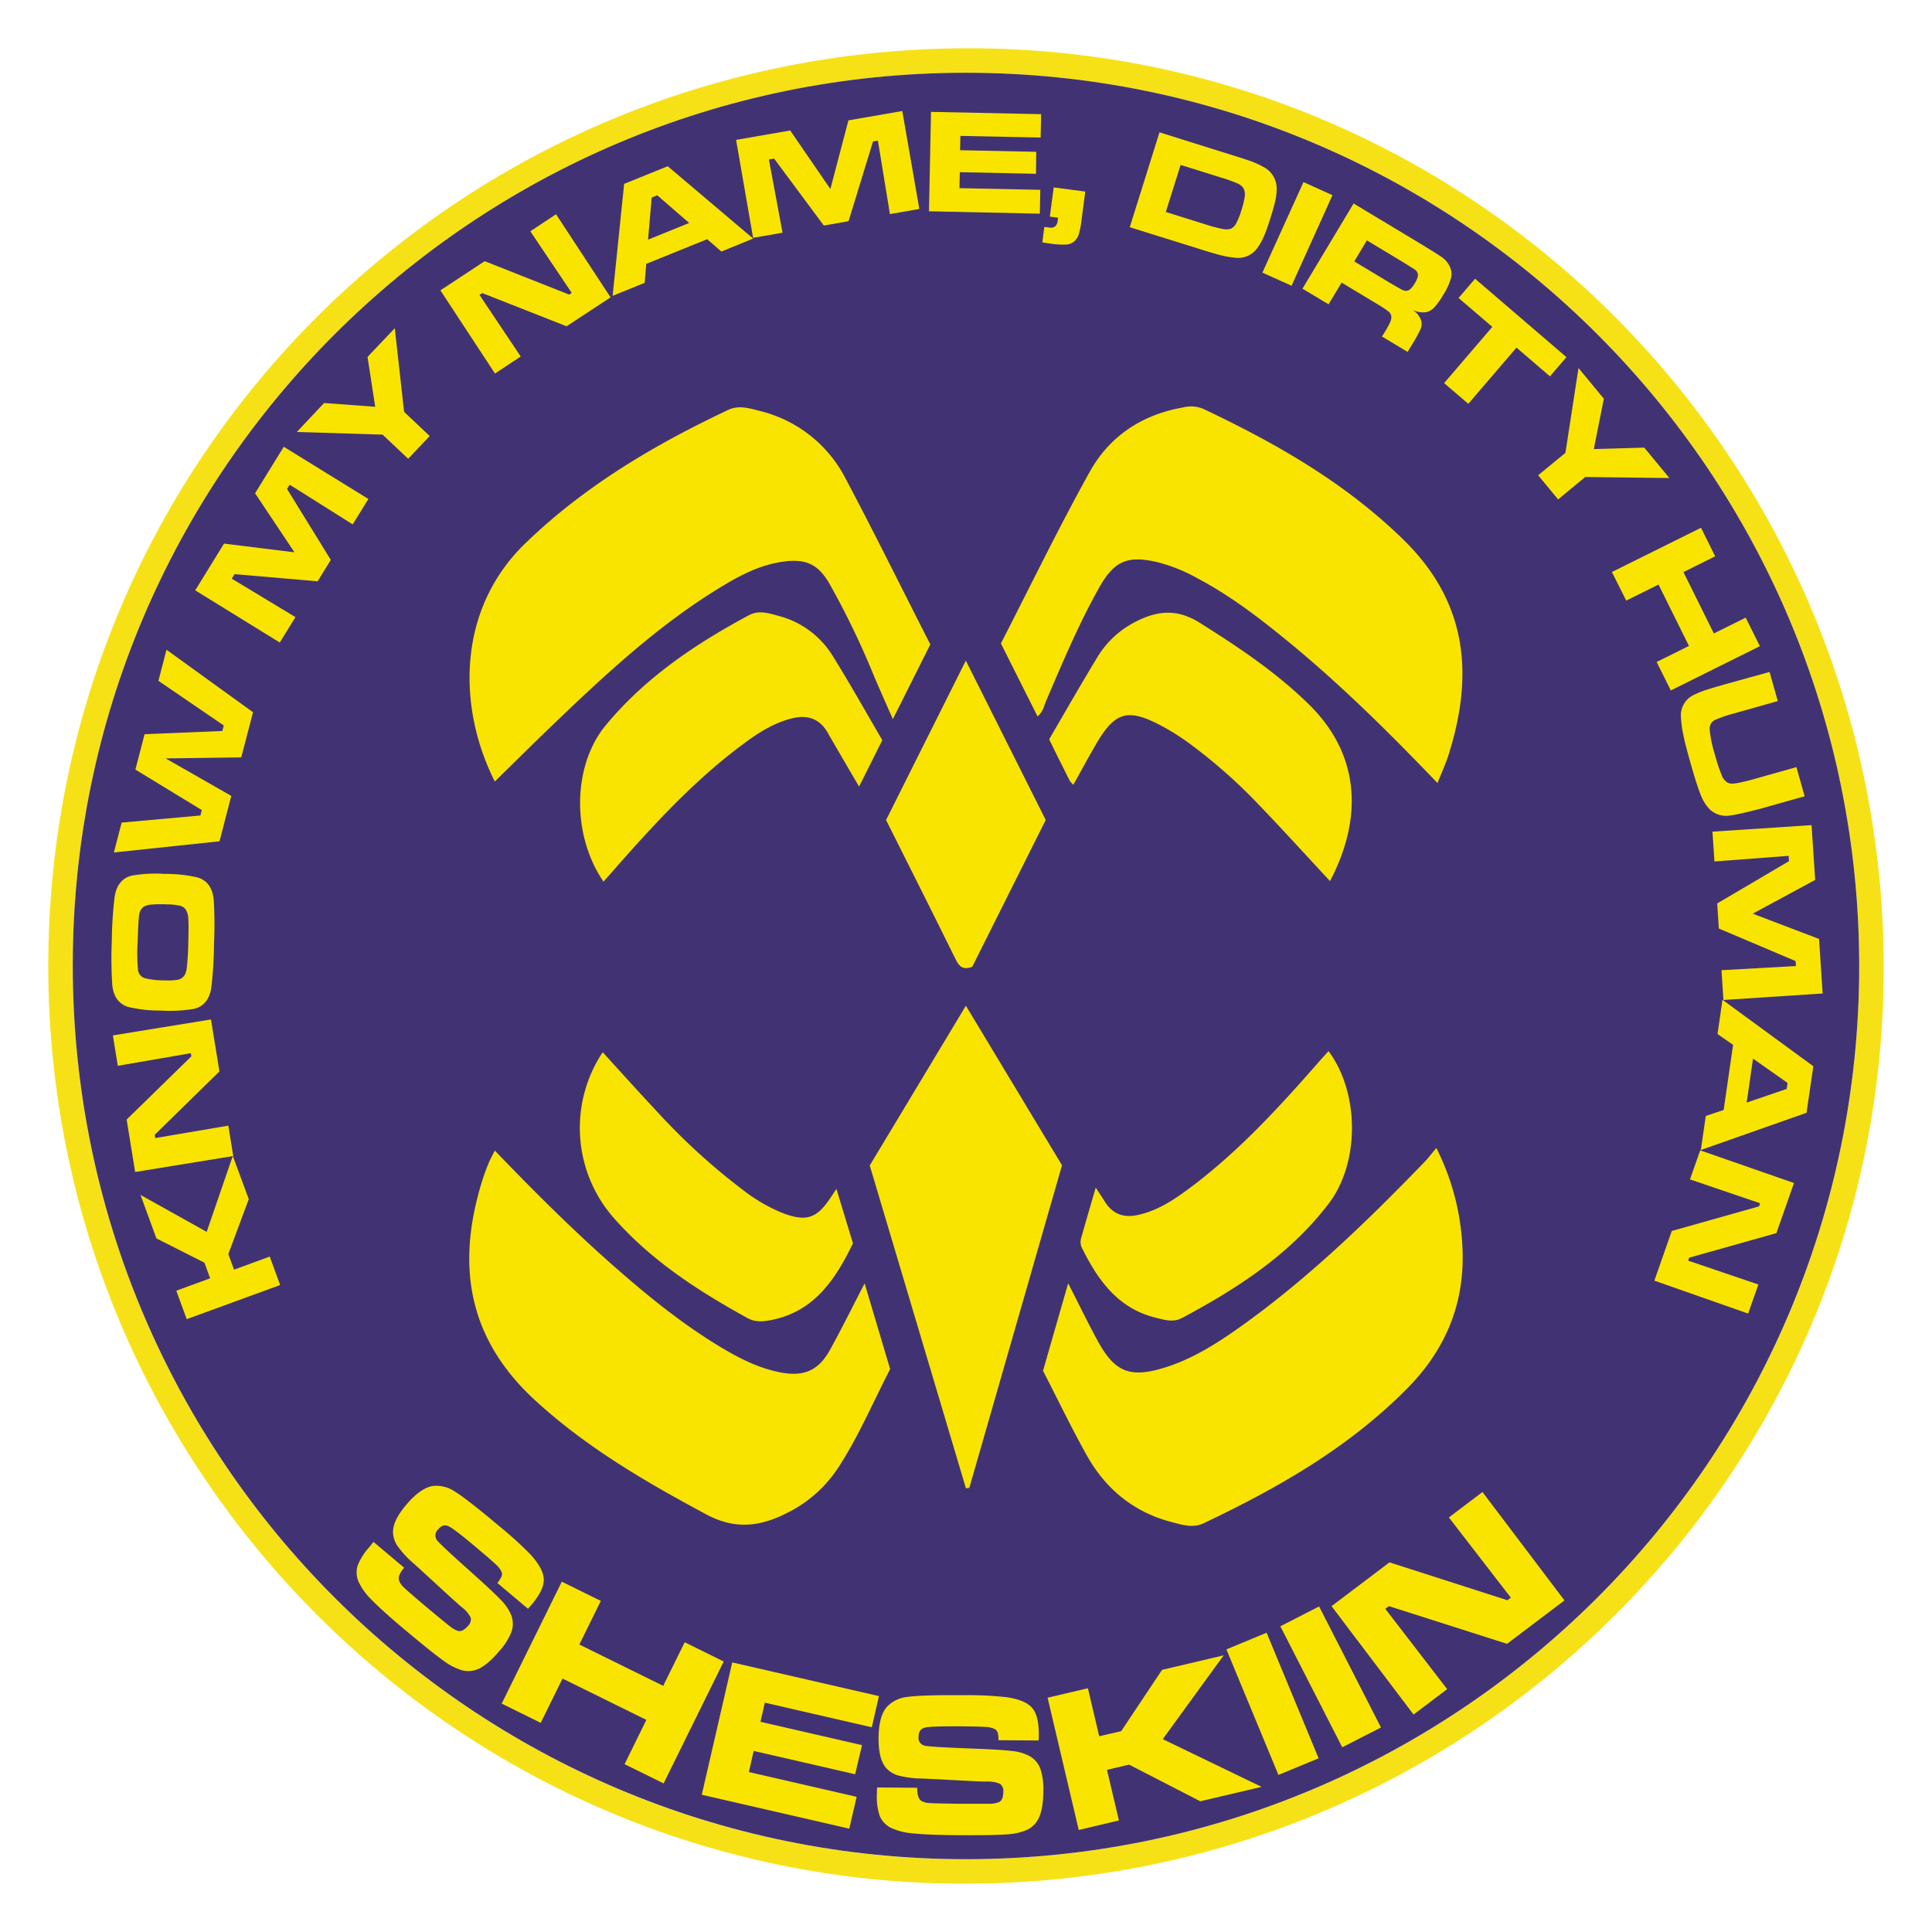 <svg viewBox="0 0 566.93 566.93" xmlns="http://www.w3.org/2000/svg"><path d="m14.17 283.46c.05-149.3 120.63-269.41 270.35-269.29 148.33.13 268.39 121.07 268.24 270.19-.16 148.43-121 268.55-270.06 268.4-148.18-.16-268.57-120.9-268.53-269.3zm269.34 262.11c144.6-.05 262-117.32 262.06-261.86.11-144.84-117.28-262.33-262.15-262.35-144.51 0-262 117.42-262.06 261.86-.02 144.94 117.35 262.41 262.15 262.35z" fill="#f6e116"/><path d="m455.34 206.84c1.56-3.94 3-6.94 4-10.08 9.37-29.33 7.14-55.92-16.31-78.87-21.38-20.89-46.65-35.31-73.27-47.89-2.58-1.22-5-1-7.53-.52-15 2.62-26.84 10.49-34.1 23.56-11.41 20.58-21.69 41.78-32.46 62.73l13.4 26.68c2.07-1.73 2.33-3.78 3.09-5.56 6-14 11.91-28.07 19.37-41.4 5.57-10 10.48-12 21.55-9.39a60.18 60.18 0 0 1 14.27 5.78c10.57 5.57 20.15 12.62 29.45 20.06 20.64 16.47 39.44 34.98 58.54 54.9zm-185.5-50.68c-10.47-20.56-20.42-40.81-31-60.7a48 48 0 0 0 -31.3-24.68c-3.76-1-7.67-2.24-11.62-.37-27 12.75-52.35 27.68-74.12 48.72-24.86 24-25 59.73-11.22 87.16 7.91-7.71 15.75-15.48 23.73-23.1 18.38-17.54 37.09-34.71 58.94-48 7.12-4.32 14.48-8.19 22.93-9.33 8.22-1.12 12.7 1 16.83 8.07a297.75 297.75 0 0 1 16 33.11c2.19 5.17 4.49 10.3 7.17 16.42 4.82-9.68 9.14-18.29 13.66-27.3zm-159.25 185.1c-.94 1.86-1.54 2.87-2 3.95-.82 2-1.64 4-2.3 6.1-10 31.19-6 58.59 19.55 81.75 18.76 17 40.07 29.44 62.16 41.26 11 5.89 20.32 4.25 30.22-.91a47.69 47.69 0 0 0 18.28-16.66c7.28-11.33 12.53-23.75 18.65-35.59-3.1-10.4-6.1-20.48-9.33-31.34-4.5 8.66-8.41 16.62-12.7 24.36s-9.74 9.89-18.44 8.13c-8.1-1.65-15.29-5.4-22.24-9.63-14.44-8.79-27.44-19.53-40.06-30.68-14.38-12.77-27.95-26.38-41.79-40.74zm200.49 80.52c5.35 10.39 10.39 20.94 16.12 31.09 6.91 12.24 17.2 20.62 31 24.2 3.76 1 7.68 2.28 11.61.42 27-12.75 52.67-27.3 74-48.75 15-15 22-32.66 20.54-53.63a89.41 89.41 0 0 0 -9.44-34.78c-1.91 2.25-3.09 3.84-4.46 5.25-21 21.69-42.65 42.63-67.31 60.19-8.56 6.09-17.43 11.71-27.59 14.87-12.55 3.9-18.24 1.74-24.43-9.65-3.6-6.61-6.88-13.4-10.86-21.21-3.26 11.43-6.2 21.62-9.18 32zm-28.21-133.51c-12 20-23.66 39.28-35.16 58.39 11.8 39.65 23.47 78.89 35.15 118.12l1.27-.2 33.87-117.95zm133.13-45.56c11.07-21 12.4-45-7.89-64.76-12.09-11.76-25.77-20.88-39.92-29.76-8.78-5.51-16.35-4.19-24.43.24a34.41 34.41 0 0 0 -13.1 12.69c-5.9 9.85-11.61 19.82-17.4 29.74 2.56 5.15 5 10.12 7.51 15.06a8.82 8.82 0 0 0 1.36 1.57c2.84-5.11 5.5-10.12 8.37-15 6.9-11.76 11.53-13.1 23.7-6.71a85.69 85.69 0 0 1 10.53 6.67 191.42 191.42 0 0 1 25.37 22.48c8.65 8.97 17.02 18.2 25.9 27.78zm-163.69-51.55c-6-10.29-11.82-20.66-18.12-30.71a32.91 32.91 0 0 0 -19.58-14.61c-3.57-1-7.39-2.3-11-.35-19.69 10.56-38 22.81-52.45 40.31-12.14 14.7-12.53 40-.79 57.15 1.33-1.51 2.64-3 3.93-4.45 14.13-16.13 28.62-31.91 45.81-44.91 5.85-4.42 11.87-8.59 19.19-10.39 5.74-1.4 10.11.07 13.11 5.33 3.68 6.44 7.46 12.82 11.42 19.61zm-16.78 164.1-2.29 3.4c-4.89 7.37-8.81 8.71-17.11 5.59a60.1 60.1 0 0 1 -14.41-8.25 233.68 233.68 0 0 1 -31.67-28.8c-6.74-7.19-13.31-14.53-20-21.88-12.8 19.82-10.59 44.25 4.56 61.19 13.74 15.36 30.62 26.25 48.42 36 2.89 1.58 5.7 1.28 8.64.7 15.85-3.09 23.51-14.88 29.94-28-2.01-6.51-3.96-12.93-6.08-19.95zm94.81-.45c-1.89 6.56-3.6 12.35-5.18 18.17a5.37 5.37 0 0 0 0 3.45c5.84 11.85 13.08 22.37 26.84 25.87 3.18.8 6.63 1.93 9.91.19 20.26-10.83 39.35-23.21 53.55-41.75 11.45-14.95 11.4-40.52 0-55.88-1.33 1.49-2.65 2.93-3.93 4.39-14.15 16.14-28.63 31.94-45.83 45-6 4.54-12.18 8.85-19.77 10.55-5.28 1.19-9.37-.19-12.28-4.83-.9-1.53-1.88-2.97-3.31-5.16zm-45.16-80.75 26.88-53.76-29.2-58.3-29.18 58.3c8.59 17.17 17.12 34.13 25.53 51.15 1.21 2.48 2.58 3.85 5.97 2.61z" fill="#413373"/><path d="m283.41 21.35c144.87 0 262.26 117.51 262.16 262.36-.11 144.54-117.46 261.8-262.06 261.86-144.8 0-262.18-117.42-262.16-262.36.02-144.44 117.56-261.89 262.06-261.86z" fill="#413373"/><g fill="#f9e400"><path d="m54.79 387.1-3.06-8.35 9.93-3.64-1.66-4.58-14.1-7.13-4.67-12.76 19.42 10.84 7.66-22.29 4.69 12.69-6 16.12 1.68 4.57 10.47-3.84 3.06 8.35z"/><path d="m39.66 343.91-2.5-15.38 19-18.57-.15-.91-21.44 3.7-1.45-8.92 28.79-4.68 2.48 15.25-18.99 18.6.16.95 21.44-3.64 1.45 8.92z"/><path d="m32.81 276.07a117.72 117.72 0 0 1 .84-13c.56-3.39 2.23-5.43 5-6.12a40.63 40.63 0 0 1 9.7-.51 41.26 41.26 0 0 1 9.68 1.06q4.13 1.28 4.67 6.4a115 115 0 0 1 .1 12.92 118.9 118.9 0 0 1 -.8 13.09c-.56 3.39-2.23 5.43-5 6.12a42.46 42.46 0 0 1 -9.89.51 40 40 0 0 1 -9.49-1.06c-2.75-.85-4.31-3-4.67-6.4a118.9 118.9 0 0 1 -.14-13.01zm7.59.2a52.21 52.21 0 0 0 .12 8.51 2.88 2.88 0 0 0 1.85 2.22 22 22 0 0 0 5.89.68 19.14 19.14 0 0 0 3.87-.17c1.5-.31 2.37-1.36 2.64-3.15a73.46 73.46 0 0 0 .48-7.71q.15-5.36 0-7.14a5.34 5.34 0 0 0 -.78-2.65 3.09 3.09 0 0 0 -1.73-1.1 18.26 18.26 0 0 0 -3.81-.38 33 33 0 0 0 -4.62.08 4.93 4.93 0 0 0 -2.24.7 3.33 3.33 0 0 0 -1.23 2.3q-.26 1.62-.44 7.81z"/><path d="m33.42 250.15 2.28-8.77 23.1-2.08.42-1.59-19.49-11.88 2.7-10.39 22.81-.94.42-1.62-19.17-13.1 2.37-9.12 25.39 18.34-3.45 13.25-22.18.3 19.25 11-3.45 13.32z"/><path d="m57.28 173.23 8.46-13.71 20.67 2.55-11.56-17.32 8.42-13.65 24.83 15.32-4.6 7.46-18.5-11.65-.77 1.24 12.84 20.83-3.87 6.28-24.37-2.1-.83 1.32 18.7 11.29-4.6 7.46z"/><path d="m87.1 126.76 8-8.5 15 1.11-2.25-14.64 8-8.42 2.73 24.55 7.51 7.09-6.31 6.68-7.51-7.09z"/><path d="m129.23 85.2 13-8.56 24.77 9.8.77-.5-12.15-18.07 7.55-5 16 24.39-12.92 8.48-24.75-9.74-.8.53 12.1 18.08-7.55 5z"/><path d="m211.69 73.82-4.17-3.63-17.88 7.24-.47 5.57-9.4 3.81 3.38-32.85 12.79-5.18 25.06 21.22zm-9.46-8.39-9.36-8.12-1.64.66-1.06 12.35z"/><path d="m216 41.05 15.88-2.76 11.79 17.17 5.3-20.14 15.8-2.74 5 28.74-8.63 1.5-3.53-21.56-1.43.25-7.18 23.4-7.26 1.27-14.58-19.64-1.53.27 4 21.48-8.64 1.5z"/><path d="m273.2 32.83 32.31.67-.14 6.86-23.55-.48-.09 4.2 22.35.47-.08 6.45-22.35-.47-.1 4.68 23.72.5-.14 7-32.53-.71z"/><path d="m309.2 55 9.26 1.21-1.1 8.44a26.31 26.31 0 0 1 -.77 4 4.89 4.89 0 0 1 -1.16 2 3.94 3.94 0 0 1 -2.41 1.1 23.77 23.77 0 0 1 -4.94-.29c-.67-.09-1.41-.2-2.22-.34l.59-4.53.64.08.78.1a2.27 2.27 0 0 0 1.76-.33 2.7 2.7 0 0 0 .76-1.75l.1-.81-2.42-.31z"/><path d="m331.52 66.67 8.72-27.84 20.09 6.3q5.34 1.66 7 2.27a24.15 24.15 0 0 1 3.3 1.53 7.07 7.07 0 0 1 4 6.44 16.56 16.56 0 0 1 -.36 3.35c-.24 1.15-.72 2.87-1.43 5.14-.78 2.48-1.43 4.35-2 5.58a16.88 16.88 0 0 1 -1.84 3.27 6.87 6.87 0 0 1 -6.54 2.92 26.78 26.78 0 0 1 -4-.67c-1.4-.35-3.67-1-6.79-2zm10.58-4.47 11.81 3.7a41.17 41.17 0 0 0 4.87 1.29 4.74 4.74 0 0 0 2.41-.07 3.51 3.51 0 0 0 1.56-1.57 20 20 0 0 0 1.5-3.78 24.16 24.16 0 0 0 1-4 4.32 4.32 0 0 0 -.23-2.26 3.53 3.53 0 0 0 -1.71-1.6 41.92 41.92 0 0 0 -5.14-1.85l-11.73-3.67z"/><path d="m382.5 53.43 8.5 3.85-12 26.57-8.56-3.85z"/><path d="m382.2 84.71 15-25 18.4 11.07q6.48 3.92 7.68 4.81a6.71 6.71 0 0 1 2 2.34 5.15 5.15 0 0 1 .54 3.55 18.33 18.33 0 0 1 -2.33 5.07 19.84 19.84 0 0 1 -2.76 3.81 4.38 4.38 0 0 1 -2.5 1.28 7.25 7.25 0 0 1 -3.72-.69 5.7 5.7 0 0 1 2.61 3.45 4 4 0 0 1 -.27 2.19 41.29 41.29 0 0 1 -2.4 4.36l-1.4 2.32-7.51-4.52.81-1.33a22.83 22.83 0 0 0 1.65-3.06 3.14 3.14 0 0 0 .25-1.71 2.3 2.3 0 0 0 -.83-1.26 29.57 29.57 0 0 0 -3-2l-10.73-6.46-3.83 6.36zm15.2-8 10.71 6.44c1.89 1.09 3 1.73 3.4 1.92a2.58 2.58 0 0 0 1.1.27 1.94 1.94 0 0 0 1.25-.51 7.54 7.54 0 0 0 1.32-1.74 6.38 6.38 0 0 0 .87-2 1.84 1.84 0 0 0 -.26-1.36 3.35 3.35 0 0 0 -.79-.73c-.36-.25-1.42-.91-3.17-2l-10.73-6.46z"/><path d="m432.85 81.8 26.81 23-4.84 5.64-9.82-8.44-14.14 16.5-7.09-6.08 14.14-16.5-9.91-8.48z"/><path d="m463.2 108 7.44 9-2.95 14.77 14.81-.42 7.37 8.93-24.7-.31-7.95 6.58-5.86-7.09 8-6.57z"/><path d="m499.15 154.87 4.16 8.37-9.31 4.64 8.92 18 9.34-4.64 4.16 8.37-26.13 13-4.16-8.36 9.48-4.71-8.93-18-9.47 4.7-4.21-8.39z"/><path d="m519.27 197.18 2.41 8.55-12.9 3.64a40.12 40.12 0 0 0 -5.53 1.89 2.83 2.83 0 0 0 -1.56 2.73 33.94 33.94 0 0 0 1.54 7.42 49.39 49.39 0 0 0 2 6.09 4.29 4.29 0 0 0 1.7 2.15 3.18 3.18 0 0 0 1.49.3 16.41 16.41 0 0 0 2.69-.43c1.28-.29 2.33-.55 3.14-.78l12.9-3.63 2.41 8.56-12.9 3.63q-6.76 1.75-8.93 2a7 7 0 0 1 -6.13-1.91 12.4 12.4 0 0 1 -2.57-4.23q-1.17-2.88-3.07-9.64c-.95-3.39-1.63-6-2-7.89a32.39 32.39 0 0 1 -.69-5 6.63 6.63 0 0 1 3.95-6.8 29.08 29.08 0 0 1 2.92-1.21q1.33-.45 6.26-1.88z"/><path d="m531.59 242.13 1.06 16.08-18.32 9.9 19.46 7.42 1.05 16-29.11 1.91-.57-8.74 21.84-1.23-.1-1.45-22.52-9.55-.48-7.36 21.07-12.41-.1-1.56-21.78 1.65-.58-8.75z"/><path d="m500.55 327.47 5.25-1.76 2.76-19.1-4.56-3.18 1.45-10.05 26.66 19.5-2 13.66-31.01 10.92zm12-3.93 11.74-4 .25-1.76-10.13-7.14z"/><path d="m526.43 347.15-5.16 14.7-25.59 7.21-.3.87 20.6 7-3 8.53-27.52-9.66 5.11-14.58 25.61-7.22.32-.91-20.59-7 3-8.53z"/><path d="m109.6 452.46 9 7.57c-1.28 1.49-1.79 2.72-1.53 3.68a4.85 4.85 0 0 0 1.32 2q1 1 6.6 5.74 5.92 4.93 7.16 5.88a7.86 7.86 0 0 0 2.17 1.23c.93.29 1.92-.19 3-1.45a2.6 2.6 0 0 0 .8-2.43 8.65 8.65 0 0 0 -2.54-3q-1.72-1.45-7.08-6.39t-7.17-6.55a28.52 28.52 0 0 1 -4.62-5 7.39 7.39 0 0 1 -1.38-4.07q-.08-3.42 3.8-8 4.34-5.17 8.09-5.65a9.79 9.79 0 0 1 6.38 1.75q3.51 2.16 13 10.15a104.84 104.84 0 0 1 9.15 8.32q3.72 4.11 3.82 7.19c.06 2-1.07 4.46-3.4 7.23-.21.26-.62.73-1.23 1.42l-9-7.57a8.89 8.89 0 0 0 1.25-1.92 1.88 1.88 0 0 0 0-1.32 6.77 6.77 0 0 0 -1.74-2.24q-1.44-1.38-6.37-5.51-5.93-5-7.54-5.69c-1.07-.48-2.08-.16-3 1a2.33 2.33 0 0 0 -.36 3.06q.84 1.19 9.41 8.84 7.21 6.43 9.46 8.83a13.77 13.77 0 0 1 3 4.48 7.2 7.2 0 0 1 .06 4.76 18.64 18.64 0 0 1 -3.54 5.63q-3.63 4.32-6.55 5.45a7.28 7.28 0 0 1 -4.37.27 16.93 16.93 0 0 1 -5.24-2.64q-3.24-2.26-11.49-9.18-6.89-5.77-9.88-8.9a17.49 17.49 0 0 1 -3.88-5.42 6.91 6.91 0 0 1 -.21-4.6 17.82 17.82 0 0 1 3.45-5.45z"/><path d="m164.86 464.13 11.45 5.65-6.31 12.79 24.61 12.13 6.31-12.79 11.45 5.65-17.64 35.77-11.45-5.64 6.39-13-24.6-12.13-6.4 13-11.45-5.65z"/><path d="m214.87 487.82 43.05 9.89-2.1 9.15-31.38-7.22-1.29 5.61 29.79 6.85-2 8.54-29.79-6.84-1.39 6.2 31.61 7.27-2.15 9.34-43.29-9.95z"/><path d="m257.37 524.52 11.77.08q0 3 1.17 3.81a4.75 4.75 0 0 0 2.26.67c.93.08 3.84.15 8.75.22h9.27a7.52 7.52 0 0 0 2.45-.44c.9-.37 1.36-1.37 1.37-3a2.6 2.6 0 0 0 -.94-2.39 8.58 8.58 0 0 0 -3.86-.68q-2.25 0-9.53-.42c-5-.27-8.19-.42-9.69-.47a28.75 28.75 0 0 1 -6.73-.88 7.37 7.37 0 0 1 -3.66-2.26c-1.48-1.73-2.21-4.59-2.19-8.61q0-6.75 2.64-9.5a9.7 9.7 0 0 1 6-2.72q4.06-.58 16.51-.49a103 103 0 0 1 12.35.58q5.49.79 7.52 3.1c1.36 1.54 2 4.12 2 7.74 0 .33 0 1-.05 1.87l-11.77-.08a8.88 8.88 0 0 0 -.26-2.28 1.93 1.93 0 0 0 -.86-1 6.75 6.75 0 0 0 -2.77-.61c-1.32-.1-4.13-.16-8.41-.19-5.17 0-8.31.1-9.44.42s-1.71 1.2-1.72 2.66a2.33 2.33 0 0 0 1.68 2.58q1.39.39 12.88.82 9.68.36 12.92.77a13.82 13.82 0 0 1 5.18 1.54 7.19 7.19 0 0 1 3.07 3.63 18.72 18.72 0 0 1 .87 6.6q0 5.64-1.58 8.37a7.2 7.2 0 0 1 -3.19 3 17.19 17.19 0 0 1 -5.72 1.31q-3.94.32-14.7.25-9-.06-13.29-.56a17.68 17.68 0 0 1 -6.45-1.71 7 7 0 0 1 -3.09-3.41 18 18 0 0 1 -.82-6.4z"/><path d="m307.41 498.18 11.83-2.78 3.31 14.08 6.45-1.48 12-18 18.09-4.26-17.89 24.6 29 14-18 4.23-20.87-10.75-6.49 1.52 3.5 14.85-11.79 2.81z"/><path d="m359.88 484 11.8-4.89 15.26 36.85-11.79 4.88z"/><path d="m375.71 477.22 11.37-5.82 18.16 35.51-11.37 5.82z"/><path d="m390.73 471.31 17-12.85 34.61 11.12 1-.76-18.18-23.54 9.86-7.46 24.06 31.81-16.85 12.74-34.67-11.06-1.05.79 18.15 23.56-9.86 7.46z"/><path d="m421.82 229.78c-15.32-16-30.4-30.84-47-44.1-7.46-6-15.14-11.62-23.63-16.09a48.61 48.61 0 0 0 -11.41-4.59c-8.89-2.1-12.83-.46-17.3 7.54-6 10.69-10.72 22-15.54 33.22-.61 1.42-.82 3.07-2.48 4.46-3.59-7.14-7.1-14.13-10.75-21.41 8.64-16.81 16.88-33.83 26.05-50.33 5.82-10.49 15.34-16.81 27.36-18.91a9.44 9.44 0 0 1 6 .42c21.36 10.12 41.64 21.67 58.78 38.45 18.82 18.43 20.61 39.76 13.09 63.29-.78 2.47-1.91 4.88-3.17 8.05z"/><path d="m273 189.1c-3.63 7.23-7.09 14.15-11 21.92-2.15-4.91-4-9-5.75-13.18a239 239 0 0 0 -12.86-26.57c-3.31-5.7-6.9-7.37-13.5-6.47-6.78.92-12.69 4-18.4 7.49-17.53 10.65-32.54 24.43-47.29 38.5-6.41 6.12-12.7 12.36-19 18.54-11.09-22-11-50.66 9-69.94 17.47-16.88 37.81-28.86 59.47-39.1 3.17-1.49 6.31-.47 9.33.31a38.53 38.53 0 0 1 25.12 19.8c8.47 15.96 16.46 32.21 24.88 48.7z"/><path d="m145.2 337.63c11.1 11.53 22 22.45 33.53 32.67 10.14 9 20.55 17.59 32.16 24.65 5.58 3.39 11.35 6.4 17.84 7.72 7 1.41 11.39-.37 14.8-6.52s6.58-12.6 10.19-19.55c2.59 8.71 5 16.8 7.49 25.15-4.92 9.5-9.13 19.47-15 28.56a38.14 38.14 0 0 1 -14.67 13.36c-7.94 4.15-15.42 5.46-24.25.74-17.69-9.49-34.79-19.41-49.84-33.11-20.5-18.59-23.71-40.58-15.7-65.6.54-1.66 1.19-3.28 1.85-4.9.4-.86.84-1.68 1.6-3.17z"/><path d="m306.07 402.25c2.39-8.33 4.74-16.51 7.38-25.68 3.2 6.26 5.83 11.71 8.72 17 5 9.13 9.53 10.87 19.6 7.74 8.16-2.54 15.27-7.05 22.14-11.93 19.79-14.09 37.17-30.89 54-48.3 1.1-1.13 2.05-2.4 3.58-4.21a71.89 71.89 0 0 1 7.58 27.91c1.14 16.82-4.46 31-16.48 43-17.14 17.22-37.76 28.94-59.41 39.22-3.15 1.49-6.3.44-9.32-.34-11.05-2.87-19.31-9.6-24.85-19.42-4.6-8.19-8.64-16.65-12.94-24.99z"/><path d="m283.43 295.12c9.65 16 18.9 31.38 28.21 46.82q-13.64 47.38-27.19 94.65l-1 .16-28.23-94.75z"/></g><path d="m390.28 258.55c-7.14-7.68-13.86-15.09-20.79-22.3a155 155 0 0 0 -20.35-18 68.81 68.81 0 0 0 -8.46-5.34c-9.76-5.13-13.47-4.06-19 5.38-2.3 3.92-4.44 7.94-6.72 12a7.59 7.59 0 0 1 -1.09-1.26c-2-4-4-7.95-6-12.08 4.65-8 9.23-16 14-23.86a27.65 27.65 0 0 1 10.51-10.19c6.48-3.55 12.56-4.61 19.6-.19 11.36 7.12 22.34 14.44 32 23.88 16.25 15.85 15.18 35.1 6.3 51.96z" fill="#f9e300"/><path d="m258.91 217.19-6.82 13.63c-3.18-5.45-6.21-10.57-9.16-15.74-2.41-4.22-5.92-5.4-10.52-4.28-5.87 1.45-10.71 4.79-15.4 8.34-13.79 10.43-25.42 23.09-36.76 36l-3.15 3.57c-9.42-13.72-9.11-34.06.63-45.86 11.59-14 26.29-23.87 42.09-32.35 2.91-1.56 6-.5 8.84.28a26.41 26.41 0 0 1 15.71 11.72c5.06 8.11 9.7 16.44 14.54 24.69z" fill="#f9e300"/><path d="m245.44 348.86 4.86 16c-5.16 10.56-11.31 20-24 22.5-2.35.46-4.61.7-6.93-.57-14.28-7.86-27.82-16.59-38.85-28.92a40.07 40.07 0 0 1 -3.66-49.1c5.39 5.9 10.67 11.79 16.08 17.56a188.07 188.07 0 0 0 25.41 23.11 48.22 48.22 0 0 0 11.56 6.61c6.66 2.51 9.81 1.43 13.73-4.48z" fill="#f9e300"/><path d="m321.53 348.5c1.14 1.75 1.93 2.92 2.68 4.12 2.33 3.72 5.61 4.83 9.85 3.87 6.09-1.37 11-4.82 15.86-8.47 13.8-10.44 25.43-23.12 36.78-36.07 1-1.18 2.08-2.33 3.15-3.52 9.15 12.32 9.19 32.84 0 44.83-11.39 14.88-26.71 24.82-43 33.5-2.63 1.41-5.4.5-7.95-.15-11.07-2.81-16.9-11.24-21.58-20.75a4.34 4.34 0 0 1 0-2.78c1.32-4.67 2.68-9.31 4.21-14.58z" fill="#f9e300"/><path d="m285.29 283.71c-2.72 1-3.82-.1-4.8-2.08-6.74-13.65-13.59-27.26-20.48-41l23.41-46.78 23.44 46.76z" fill="#f9e400"/></svg>